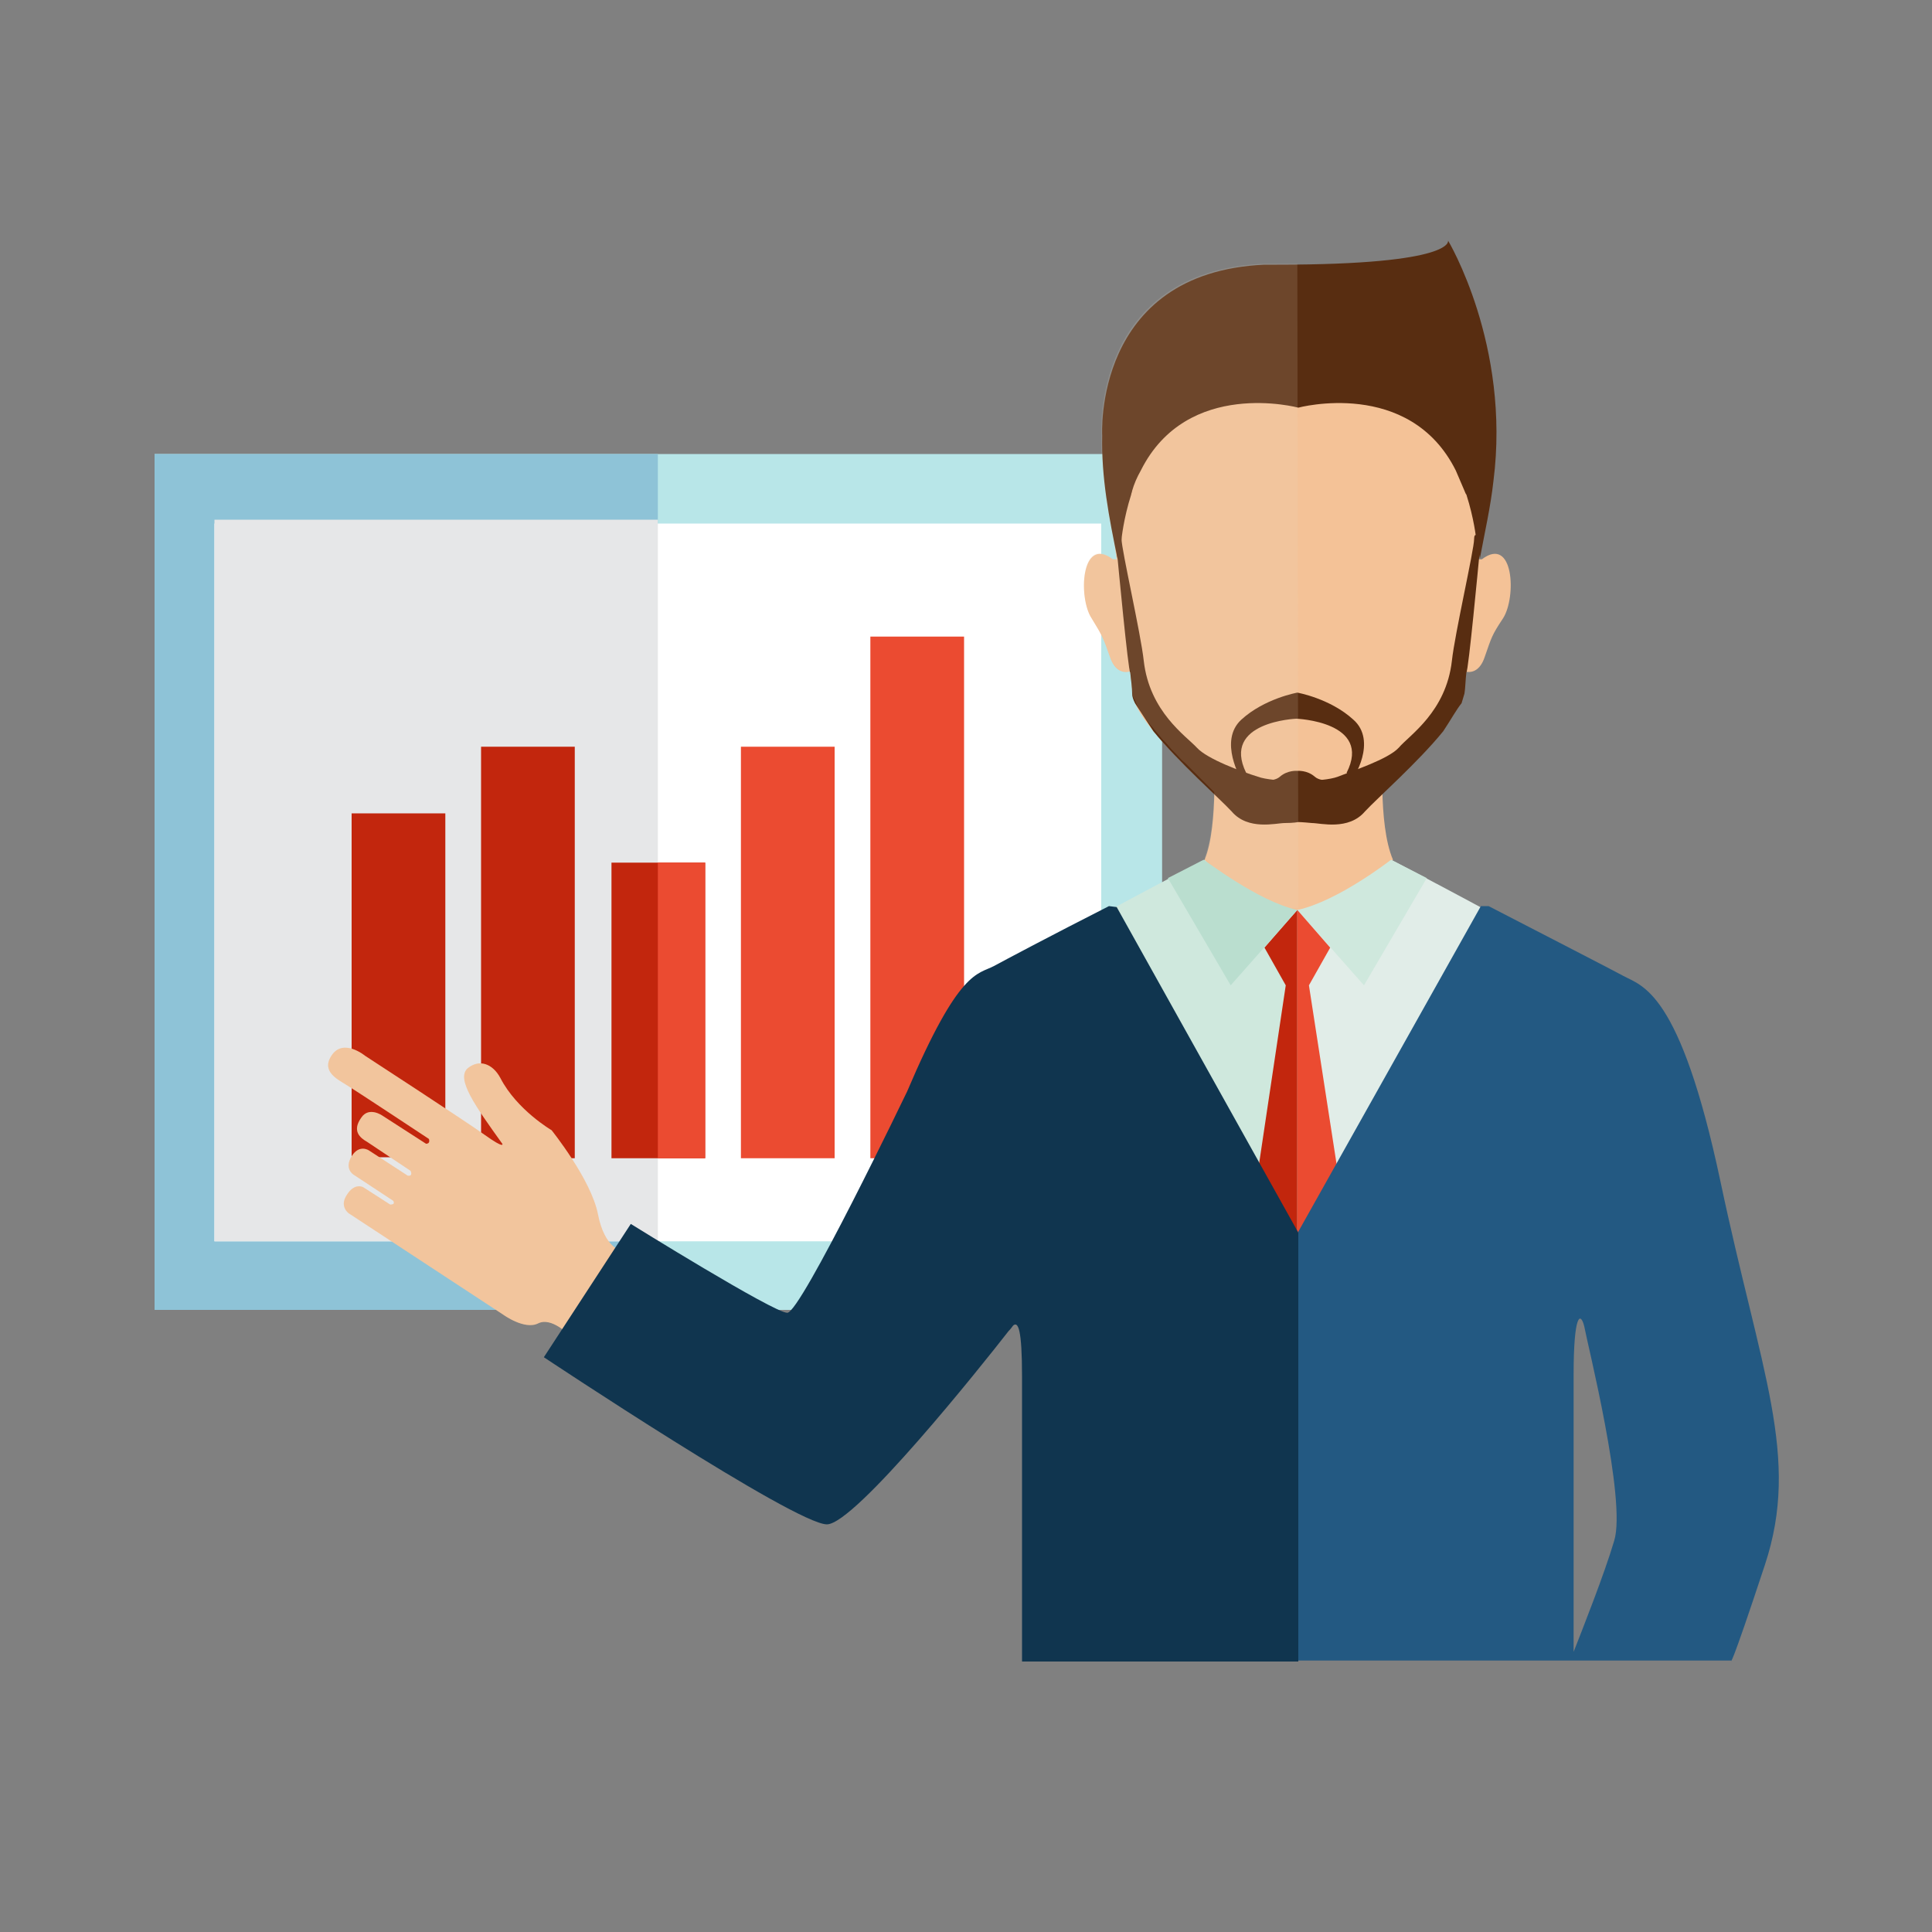 <?xml version="1.0" encoding="utf-8"?>
<!-- Generator: Adobe Illustrator 22.0.1, SVG Export Plug-In . SVG Version: 6.00 Build 0)  -->
<svg version="1.1" id="Layer_1" xmlns="http://www.w3.org/2000/svg" xmlns:xlink="http://www.w3.org/1999/xlink" x="0px" y="0px"
	 viewBox="0 0 200 200" style="enable-background:new 0 0 200 200;" xml:space="preserve">
<rect x="0" y="0" width="200" height="200" fill="#808080" stroke="none"/>
<style type="text/css">
	.st0{fill:#B8E6E8;}
	.st1{fill:#8EC3D7;}
	.st2{fill:#FFFFFF;}
	.st3{fill:#E6E7E8;}
	.st4{fill:#C2260D;}
	.st5{fill:#EB4B31;}
	.st6{fill:#E1EDE8;}
	.st7{fill:#CFE8DD;}
	.st8{fill:#F4C297;}
	.st9{fill:#582D11;}
	.st10{opacity:0.15;fill:#E8D6C5;}
	.st11{fill:#BADECF;}
	.st12{fill:#235982;}
	.st13{fill:#10354F;}
</style>
<g>
	<g>
		<rect x="16" y="47" class="st0" width="104.3" height="88.6"/>
		<rect x="16" y="47" class="st1" width="52.1" height="88.6"/>
		<rect x="22.2" y="54.2" class="st2" width="91.8" height="74.3"/>
		<rect x="22.2" y="53.8" class="st3" width="45.9" height="74.7"/>
		<g>
			<rect x="36.4" y="84.2" class="st4" width="9.7" height="35.6"/>
			<rect x="49.8" y="77.3" class="st4" width="9.7" height="42.6"/>
			<rect x="63.3" y="89.3" class="st4" width="9.7" height="30.6"/>
			<rect x="76.7" y="77.3" class="st5" width="9.7" height="42.6"/>
			<rect x="90.1" y="65.9" class="st5" width="9.7" height="54"/>
		</g>
		<rect x="68.1" y="89.3" class="st5" width="4.9" height="30.6"/>
	</g>
	<g>
		<g>
			<path class="st6" d="M144,89c0,0,4.6,2.4,9.8,5.2h-0.6L134.3,128V94.2L144,89z"/>
		</g>
		<g>
			<path class="st7" d="M124.7,89c0,0-4.6,2.4-9.8,5.2h0.6l18.9,33.8V94.2L124.7,89z"/>
		</g>
		<path class="st8" d="M143.2,77.4l-8.8-1.2l-8.8,1.2c0,0,0.6,8-0.9,11.6c0,0,4.8,5.5,9.7,5.2c5,0.4,9.8-5.2,9.8-5.2
			C142.6,85.3,143.2,77.4,143.2,77.4z"/>
		<path class="st8" d="M153.4,57.9H153c0.2-1.3,0.3-2.6,0.5-3.8c0.8-6.3,2.6-24.5-19.2-24.5s-20,18.3-19.2,24.5
			c0.2,1.2,0.3,2.5,0.5,3.8h-0.4c-3.3-2.5-3.6,4-2.2,6.1c1.1,1.8,1.2,2,1.9,4c0.5,1.5,1.4,1.7,2.1,1.5c0.1,0.9,0.2,1.6,0.2,2.2
			c0.3,3.4,8.4,10.1,10.2,12.2c1.7,2,4.6,1.2,5.5,1.2s1.4-0.1,1.4-0.1s0.4,0,1.4,0.1c0.9,0,3.8,0.8,5.5-1.2
			c1.8-2.1,9.9-8.9,10.2-12.2c0.1-0.6,0.1-1.4,0.2-2.2c0.7,0.2,1.6,0,2.1-1.5c0.7-2,0.7-2.2,1.9-4C157,61.8,156.7,55.4,153.4,57.9z"
			/>
		<path class="st9" d="M152.6,55.8c0,1.1-2,9.8-2.3,12.6c-0.6,5.3-4.4,7.7-5.5,9c-1.1,1.2-4.8,2.4-6.3,3s-6.7,0.6-8.3,0
			c-1.6-0.5-5.2-1.8-6.3-3c-1.1-1.2-4.9-3.7-5.5-9c-0.3-2.8-2.3-11.5-2.3-12.6c0-0.7-0.4-0.5-0.6,0.4c0.1,0.6,0.1,1.1,0.2,1.7
			c0,0,1.1,11.7,1.3,11.7c0.1,0.9,0.2,1.6,0.2,2.2c0,0.3,0.1,0.6,0.3,1c0.4,0.6,1.1,1.7,1.9,2.9c2.6,3.2,6.8,6.9,8.1,8.3
			c1.7,2,4.6,1.2,5.5,1.2c0.9,0,1.4-0.1,1.4-0.1s0.4,0,1.4,0.1c0.9,0,3.8,0.8,5.5-1.2c1.3-1.4,5.5-5.1,8.1-8.3
			c0.8-1.2,1.4-2.3,1.9-2.9c0.1-0.3,0.2-0.7,0.3-1c0.1-0.6,0.1-1.4,0.2-2.2c0.2,0,1.3-11.7,1.3-11.7c0.1-0.6,0.1-1.1,0.2-1.7
			C153,55.3,152.6,55.1,152.6,55.8z"/>
		<path class="st9" d="M140.1,74.5c-2.4-2.2-5.8-2.8-5.8-2.8s-3.4,0.6-5.8,2.8c-2.4,2.2,0,6.2,0,6.2L129,80
			c-2.6-5.3,5.2-5.6,5.2-5.6s7.9,0.3,5.2,5.6l0.5,0.7C140.1,80.7,142.6,76.7,140.1,74.5z"/>
		<path class="st9" d="M136.1,80.4c-0.8-0.7-1.8-0.6-1.8-0.6s-1-0.1-1.8,0.6s-2.4,0.2-2.4,0.2l3.3,2.7l0.9-0.9l0.9,0.9l3.3-2.7
			C138.5,80.6,136.9,81.1,136.1,80.4z"/>
		<path class="st9" d="M149.9,24.9c0,0,0.9,2.5-17.7,2.5l0,0c-0.4,0-0.8,0-1.3,0c-17.8,0.8-16.8,17.7-16.8,17.7l0,0
			c-0.1,4.3,0.7,8.5,1.6,12.8l0.4-2.1c0,0,0.2-2.1,1-4.6c0-0.1,0.1-0.3,0.1-0.4c0.2-0.7,0.5-1.4,0.9-2.1c4.8-9.6,16.3-6.5,16.3-6.5
			s11.5-3.1,16.3,6.5c0.3,0.7,0.6,1.4,0.9,2.1c0.1,0.2,0.1,0.3,0.2,0.4c0.8,2.5,1,4.5,1,4.5l0.4,2.1c0.5-2.7,1.1-5.3,1.4-8l0,0
			C156.4,35.7,149.9,24.9,149.9,24.9z"/>
		<path class="st10" d="M134.3,27.3c-0.7,0-1.4,0-2.2,0l0,0c-0.4,0-0.8,0-1.3,0C113,28.1,114,45,114,45l0,0
			c-0.1,4.3,0.7,8.5,1.6,12.8h-0.4c-3.3-2.5-3.6,4-2.2,6.1c1.1,1.8,1.2,2,1.9,4c0.5,1.5,1.4,1.7,2.1,1.5c0.1,0.9,0.2,1.6,0.2,2.2
			c0,0.3,0.1,0.6,0.3,0.9l0,0l0,0c0.3,0.9,1,1.9,1.9,2.9l0,0l0,0c0.3,0.4,0.6,0.7,0.9,1.1c0.1,0.1,0.2,0.2,0.3,0.3
			c0.3,0.3,0.5,0.6,0.8,0.9c0.1,0.1,0.1,0.1,0.2,0.2c0.4,0.4,0.7,0.8,1.1,1.1c0,0,0,0,0.1,0.1c0.4,0.4,0.7,0.7,1.1,1.1l0.1,0.1
			c0.6,0.6,1.2,1.2,1.7,1.7c-0.1,2.4-0.3,5-1,6.8c0,0,4.7,5.5,9.7,5.2L134.3,27.3L134.3,27.3z"/>
		<polygon class="st4" points="130.9,98.1 133.1,102 130.2,121.4 134.3,128 134.3,94.2 		"/>
		<path class="st11" d="M134.3,94.2l-6.9,7.8l-6.5-11.1l3.7-1.9C124.7,89,130.2,93.3,134.3,94.2z"/>
		<path class="st7" d="M134.3,94.2l6.9,7.8l6.5-11.1L144,89C144,89,138.5,93.3,134.3,94.2z"/>
		<polygon class="st5" points="137.7,98.1 135.5,102 138.5,121.4 134.3,128 134.3,94.2 		"/>
		<g>
			<path class="st8" d="M64.4,129.5c0,0-1.8-0.2-2.5-3.8c-0.7-3.6-4.8-8.7-4.8-8.7s-3.6-2.1-5.3-5.4c-0.8-1.5-2.2-2-3.4-1
				c-1.2,1.1,0.8,3.9,3.6,7.8c0,0,0.3,0.6-1.8-0.9s-12.4-8.2-12.4-8.2s-2.3-1.9-3.5,0c-1.1,1.7,0.8,2.5,1.7,3.1
				c1,0.6,8.4,5.5,8.4,5.5s0.2,0.5-0.3,0.5l-4.5-2.9c0,0-1.4-1-2.2,0.2c-1,1.4-0.1,2.1,0.6,2.5c0.6,0.4,4.5,3,4.5,3s0.3,0.6-0.3,0.5
				l-4-2.6c0,0-1-0.7-1.8,0.6c-0.8,1.3,0.2,1.9,0.2,1.9l4.1,2.7c0,0,0.3,0.4-0.3,0.4l-2.8-1.8c0,0-0.9-0.5-1.7,0.8
				c-0.8,1.2,0.2,1.9,0.2,1.9l16,10.5c0,0,2.2,1.6,3.6,0.9c1.4-0.7,3.2,1.2,3.2,1.2L64.4,129.5z"/>
		</g>
		<g>
			<path class="st10" d="M64.4,129.5c0,0-1.8-0.2-2.5-3.8c-0.7-3.6-4.8-8.7-4.8-8.7s-3.6-2.1-5.3-5.4c-0.8-1.5-2.2-2-3.4-1
				c-1.2,1.1,0.8,3.9,3.6,7.8c0,0,0.3,0.6-1.8-0.9s-12.4-8.2-12.4-8.2s-2.3-1.9-3.5,0c-1.1,1.7,0.8,2.5,1.7,3.1
				c1,0.6,8.4,5.5,8.4,5.5s0.2,0.5-0.3,0.5l-4.5-2.9c0,0-1.4-1-2.2,0.2c-1,1.4-0.1,2.1,0.6,2.5c0.6,0.4,4.5,3,4.5,3s0.3,0.6-0.3,0.5
				l-4-2.6c0,0-1-0.7-1.8,0.6c-0.8,1.3,0.2,1.9,0.2,1.9l4.1,2.7c0,0,0.3,0.4-0.3,0.4l-2.8-1.8c0,0-0.9-0.5-1.7,0.8
				c-0.8,1.2,0.2,1.9,0.2,1.9l16,10.5c0,0,2.2,1.6,3.6,0.9c1.4-0.7,3.2,1.2,3.2,1.2L64.4,129.5z"/>
		</g>
		<path class="st12" d="M134.4,127.5v44.4h28.2h0.4h16.2c0,0-0.2,1.3,3.5-9.9s-0.4-19.8-4.6-39.7c-4.2-19.8-8.1-20.2-10.1-21.3
			c-1.1-0.6-7.9-4.1-13.9-7.2h-0.8L134.4,127.5z M162.9,171c0-4.3,0-23.1,0-28.7c0-6.2,0.7-6.6,1.1-5c0.3,1.7,4.4,18,3.1,22.2
			C166.1,162.9,163.8,168.7,162.9,171z"/>
		<path class="st13" d="M65.3,126.7c0,0,14.8,9.2,16.2,9.2c1.4,0,12.4-22.9,12.4-22.9l0,0c5.4-12.7,7.3-12.1,9-13
			c1.1-0.6,5.8-3.1,11.9-6.2l0.8,0.1l18.8,33.7V172h-28.6v-1v0.1v-28.6c0-4.9-0.4-5.7-0.9-5.3c-0.1,0.1-0.2,0.3-0.5,0.6l0,0l0,0
			c-2.8,3.6-15.9,20-18.8,20c-3.3,0-29.3-17.3-29.3-17.3L65.3,126.7z"/>
	</g>
</g>
</svg>
